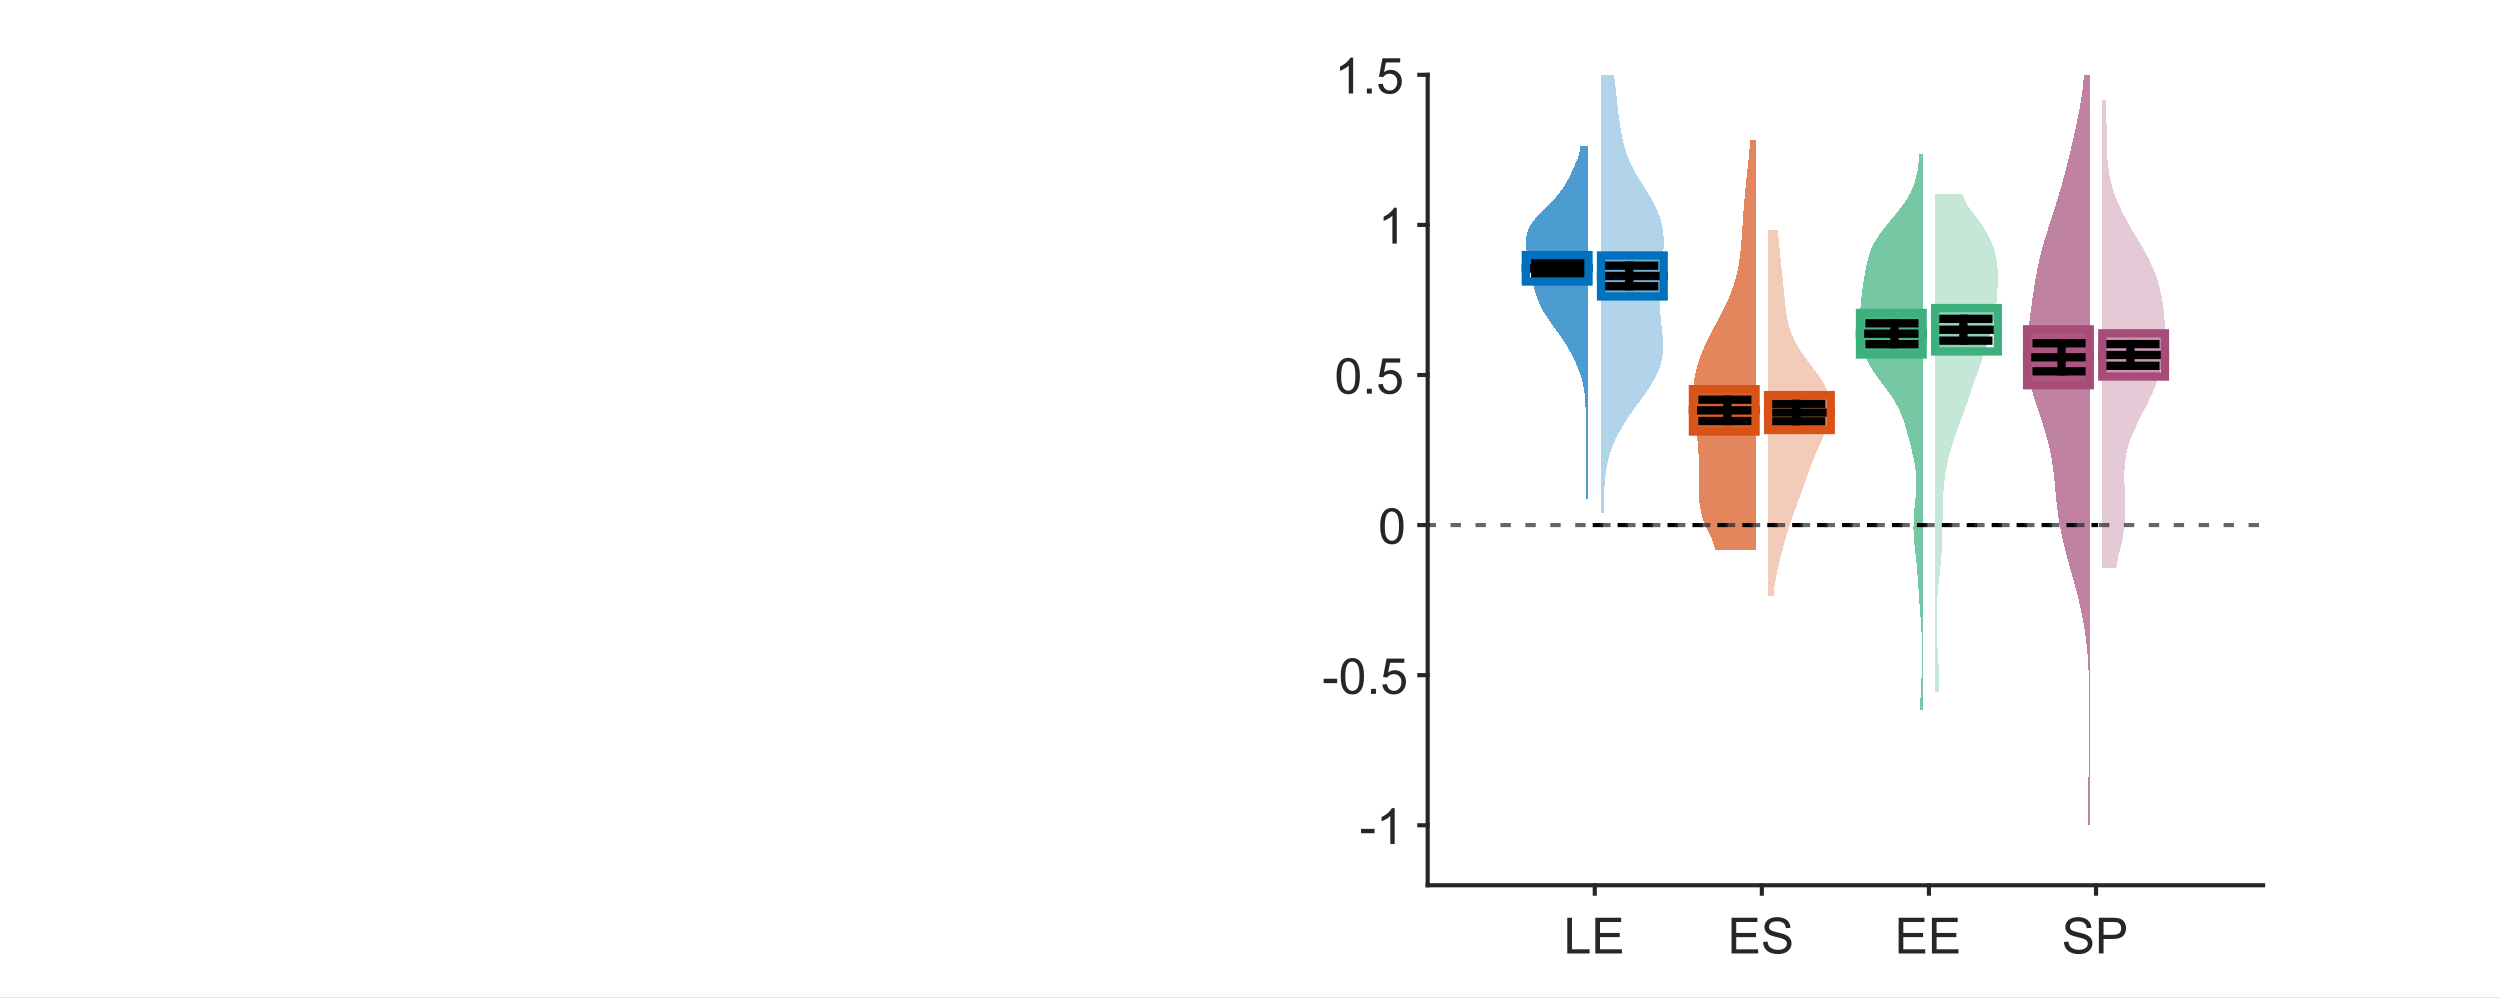 <?xml version="1.0"?>
<!DOCTYPE svg PUBLIC '-//W3C//DTD SVG 1.0//EN'
          'http://www.w3.org/TR/2001/REC-SVG-20010904/DTD/svg10.dtd'>
<svg xmlns:xlink="http://www.w3.org/1999/xlink" style="fill-opacity:1; color-rendering:auto; color-interpolation:auto; text-rendering:auto; stroke:black; stroke-linecap:square; stroke-miterlimit:10; shape-rendering:auto; stroke-opacity:1; fill:black; stroke-dasharray:none; font-weight:normal; stroke-width:1; font-family:'Dialog'; font-style:normal; stroke-linejoin:miter; font-size:12px; stroke-dashoffset:0; image-rendering:auto;" width="401" height="160" xmlns="http://www.w3.org/2000/svg"
><rect width="100%" height="100%" fill="#333333" stroke="none"/><!--Generated by the Batik Graphics2D SVG Generator--><defs id="genericDefs"
  /><g
  ><defs id="defs1"
    ><clipPath clipPathUnits="userSpaceOnUse" id="clipPath1"
      ><path d="M0 0 L401 0 L401 160 L0 160 L0 0 Z"
      /></clipPath
    ></defs
    ><g style="fill:white; stroke:white;"
    ><rect x="0" y="0" width="401" style="clip-path:url(#clipPath1); stroke:none;" height="160"
    /></g
    ><g style="fill:white; text-rendering:optimizeSpeed; color-rendering:optimizeSpeed; image-rendering:optimizeSpeed; shape-rendering:crispEdges; stroke:white; color-interpolation:sRGB;"
    ><rect x="0" width="401" height="160" y="0" style="stroke:none;"
      /><path style="stroke:none;" d="M229 142 L363 142 L363 12 L229 12 Z"
    /></g
    ><g style="fill-opacity:0.702; fill:rgb(0,114,189); text-rendering:optimizeSpeed; image-rendering:optimizeSpeed; color-rendering:optimizeSpeed; shape-rendering:crispEdges; stroke:rgb(0,114,189); color-interpolation:sRGB; stroke-opacity:0.702;"
    ><path style="stroke:none;" d="M245.302 42.754 L245.455 43.531 L245.616 44.308 L245.788 45.085 L245.976 45.861 L246.186 46.638 L246.428 47.415 L246.712 48.192 L247.049 48.968 L247.447 49.745 L247.905 50.522 L248.416 51.299 L248.965 52.075 L249.53 52.852 L250.09 53.629 L250.626 54.406 L251.129 55.182 L251.593 55.959 L252.021 56.736 L252.417 57.513 L252.781 58.289 L253.114 59.066 L253.409 59.843 L253.662 60.62 L253.869 61.397 L254.027 62.173 L254.143 62.95 L254.224 63.727 L254.278 64.504 L254.314 65.28 L254.339 66.057 L254.357 66.834 L254.368 67.611 L254.375 68.387 L254.377 69.164 L254.378 69.941 L254.381 70.718 L254.388 71.494 L254.402 72.271 L254.421 73.048 L254.441 73.825 L254.46 74.601 L254.471 75.378 L254.474 76.155 L254.467 76.932 L254.455 77.708 L254.442 78.485 L254.434 80.016 L254.795 80.016 L254.795 23.358 L253.529 23.358 L253.25 24.889 L252.945 25.666 L252.619 26.442 L252.275 27.219 L251.912 27.996 L251.519 28.773 L251.082 29.549 L250.581 30.326 L250 31.103 L249.335 31.88 L248.598 32.657 L247.82 33.433 L247.048 34.21 L246.335 34.987 L245.73 35.764 L245.266 36.54 L244.955 37.317 L244.79 38.094 L244.745 38.871 L244.787 39.647 L244.885 40.424 L245.012 41.201 L245.154 41.978 Z"
      /><path d="M245.705 44.707 L245.805 45.153 L254.795 45.153 L254.795 40.914 L244.965 40.914 L245.13 41.849 L245.133 41.862 L245.244 42.449 L245.255 42.507 L245.275 42.613 L245.302 42.755 L245.318 42.834 L245.344 42.966 L245.4 43.252 L245.449 43.5 L245.453 43.518 L245.477 43.633 L245.607 44.261 Z" style="fill-opacity:0.8; stroke-opacity:0.8; stroke:none;"
    /></g
    ><g style="stroke-linecap:butt; text-rendering:geometricPrecision; color-rendering:optimizeQuality; image-rendering:optimizeQuality; stroke-linejoin:round; color-interpolation:linearRGB; stroke-width:1.333;"
    ><line y2="43.033" style="fill:none;" x1="244.745" x2="254.795" y1="43.033"
      /><line y2="44.099" style="fill:none;" x1="250.273" x2="250.273" y1="43.033"
      /><line y2="41.968" style="fill:none;" x1="250.273" x2="250.273" y1="43.033"
    /></g
    ><g style="text-rendering:geometricPrecision; color-rendering:optimizeQuality; color-interpolation:linearRGB; image-rendering:optimizeQuality;" transform="translate(250.273,44.099)"
    ><path style="stroke:none;" d="M-4 0 L4 0"
    /></g
    ><g transform="translate(250.273,44.099)" style="stroke-linecap:butt; text-rendering:geometricPrecision; color-rendering:optimizeQuality; image-rendering:optimizeQuality; color-interpolation:linearRGB; stroke-width:1.333;"
    ><path style="fill:none;" d="M-4 0 L4 0"
    /></g
    ><g style="text-rendering:geometricPrecision; color-rendering:optimizeQuality; color-interpolation:linearRGB; image-rendering:optimizeQuality;" transform="translate(250.273,41.968)"
    ><path style="stroke:none;" d="M-4 0 L4 0"
    /></g
    ><g transform="translate(250.273,41.968)" style="stroke-linecap:butt; text-rendering:geometricPrecision; color-rendering:optimizeQuality; image-rendering:optimizeQuality; color-interpolation:linearRGB; stroke-width:1.333;"
    ><path style="fill:none;" d="M-4 0 L4 0"
      /><path d="M244.745 45.153 L254.795 45.153 L254.795 40.914 L244.745 40.914 Z" style="fill:none; fill-rule:evenodd; stroke:rgb(0,114,189);" transform="translate(-250.273,-41.968)"
    /></g
    ><g style="fill-opacity:0.302; fill:rgb(0,114,189); text-rendering:optimizeSpeed; image-rendering:optimizeSpeed; color-rendering:optimizeSpeed; shape-rendering:crispEdges; stroke:rgb(0,114,189); color-interpolation:sRGB; stroke-opacity:0.302;"
    ><path style="stroke:none;" d="M257.288 79.663 L257.327 78.59 L257.391 77.517 L257.489 76.444 L257.633 75.371 L257.834 74.298 L258.1 73.225 L258.439 72.152 L258.854 71.079 L259.348 70.007 L259.92 68.933 L260.565 67.861 L261.272 66.787 L262.026 65.715 L262.807 64.642 L263.587 63.569 L264.337 62.496 L265.022 61.423 L265.615 60.35 L266.091 59.277 L266.438 58.204 L266.654 57.131 L266.75 56.058 L266.748 54.985 L266.678 53.912 L266.57 52.839 L266.454 51.766 L266.354 50.693 L266.283 49.62 L266.25 48.547 L266.255 47.474 L266.294 46.401 L266.362 45.328 L266.45 44.255 L266.55 43.182 L266.654 42.109 L266.75 41.036 L266.824 39.963 L266.855 38.89 L266.824 37.817 L266.71 36.744 L266.494 35.671 L266.167 34.598 L265.729 33.525 L265.19 32.452 L264.574 31.379 L263.912 30.306 L263.24 29.233 L262.59 28.16 L261.993 27.087 L261.468 26.014 L261.023 24.941 L260.659 23.869 L260.365 22.796 L260.13 21.723 L259.94 20.649 L259.781 19.576 L259.642 18.504 L259.515 17.431 L259.395 16.358 L259.276 15.285 L259.154 14.212 L259.024 13.139 L258.882 12.066 L258.87 11.985 L258.817 11.985 L258.324 11.985 L258.048 11.985 L257.871 11.985 L257.748 11.985 L257.659 11.985 L257.592 11.985 L257.543 11.985 L257.508 11.985 L257.485 11.985 L256.856 11.985 L256.845 11.985 L256.837 11.985 L256.831 11.985 L256.805 11.985 L256.805 82.249 L257.239 82.249 L257.261 80.736 Z"
      /><path d="M266.754 40.978 L256.805 40.978 L256.805 47.55 L266.255 47.55 L266.261 47.299 L266.266 47.168 L266.311 46.133 L266.337 45.728 L266.344 45.605 L266.363 45.31 L266.409 44.754 L266.453 44.225 L266.596 42.715 L266.615 42.518 L266.666 41.983 L266.745 41.102 Z" style="fill-opacity:0.4; stroke-opacity:0.4; stroke:none;"
    /></g
    ><g style="stroke-linecap:butt; text-rendering:geometricPrecision; color-rendering:optimizeQuality; image-rendering:optimizeQuality; stroke-linejoin:round; color-interpolation:linearRGB; stroke-width:1.333;"
    ><line y2="44.264" style="fill:none;" x1="256.805" x2="266.855" y1="44.264"
      /><line y2="45.916" style="fill:none;" x1="261.327" x2="261.327" y1="44.264"
      /><line y2="42.612" style="fill:none;" x1="261.327" x2="261.327" y1="44.264"
    /></g
    ><g style="text-rendering:geometricPrecision; color-rendering:optimizeQuality; color-interpolation:linearRGB; image-rendering:optimizeQuality;" transform="translate(261.327,45.916)"
    ><path style="stroke:none;" d="M-4 0 L4 0"
    /></g
    ><g transform="translate(261.327,45.916)" style="stroke-linecap:butt; text-rendering:geometricPrecision; color-rendering:optimizeQuality; image-rendering:optimizeQuality; color-interpolation:linearRGB; stroke-width:1.333;"
    ><path style="fill:none;" d="M-4 0 L4 0"
    /></g
    ><g style="text-rendering:geometricPrecision; color-rendering:optimizeQuality; color-interpolation:linearRGB; image-rendering:optimizeQuality;" transform="translate(261.327,42.612)"
    ><path style="stroke:none;" d="M-4 0 L4 0"
    /></g
    ><g transform="translate(261.327,42.612)" style="stroke-linecap:butt; text-rendering:geometricPrecision; color-rendering:optimizeQuality; image-rendering:optimizeQuality; color-interpolation:linearRGB; stroke-width:1.333;"
    ><path style="fill:none;" d="M-4 0 L4 0"
      /><path d="M256.805 47.55 L266.855 47.55 L266.855 40.978 L256.805 40.978 Z" style="fill:none; fill-rule:evenodd; stroke:rgb(0,114,189);" transform="translate(-261.327,-42.612)"
    /></g
    ><g style="fill-opacity:0.702; fill:rgb(217,83,25); text-rendering:optimizeSpeed; image-rendering:optimizeSpeed; color-rendering:optimizeSpeed; shape-rendering:crispEdges; stroke:rgb(217,83,25); color-interpolation:sRGB; stroke-opacity:0.702;"
    ><path style="stroke:none;" d="M272.456 78.083 L272.472 79.096 L272.531 80.11 L272.649 81.123 L272.841 82.137 L273.119 83.151 L273.489 84.164 L273.951 85.178 L274.5 86.191 L275.122 88.145 L281.595 88.145 L281.595 22.408 L280.703 22.408 L280.596 24.362 L280.486 25.375 L280.375 26.389 L280.265 27.403 L280.156 28.416 L280.051 29.43 L279.949 30.444 L279.854 31.457 L279.765 32.471 L279.684 33.484 L279.61 34.498 L279.541 35.511 L279.476 36.525 L279.409 37.539 L279.337 38.552 L279.252 39.566 L279.15 40.579 L279.021 41.593 L278.86 42.607 L278.658 43.62 L278.409 44.634 L278.109 45.647 L277.757 46.661 L277.352 47.675 L276.899 48.688 L276.407 49.702 L275.885 50.715 L275.347 51.729 L274.807 52.743 L274.279 53.756 L273.775 54.77 L273.307 55.783 L272.884 56.797 L272.513 57.811 L272.199 58.824 L271.945 59.838 L271.753 60.851 L271.624 61.865 L271.556 62.879 L271.545 63.892 L271.585 64.906 L271.667 65.919 L271.78 66.933 L271.912 67.947 L272.051 68.96 L272.184 69.974 L272.3 70.987 L272.391 72.001 L272.453 73.015 L272.486 74.028 L272.493 75.042 L272.482 76.055 L272.465 77.069 Z"
      /><path d="M271.837 67.37 L271.928 68.059 L271.943 68.173 L271.987 68.495 L272.052 68.966 L272.085 69.222 L281.595 69.222 L281.595 62.423 L271.587 62.423 L271.583 62.484 L271.565 62.753 L271.555 64.137 L271.555 64.16 L271.561 64.298 L271.62 65.339 L271.653 65.749 L271.658 65.81 L271.835 67.355 Z" style="fill-opacity:0.8; stroke-opacity:0.8; stroke:none;"
    /></g
    ><g style="stroke-linecap:butt; text-rendering:geometricPrecision; color-rendering:optimizeQuality; image-rendering:optimizeQuality; stroke-linejoin:round; color-interpolation:linearRGB; stroke-width:1.333;"
    ><line y2="65.823" style="fill:none;" x1="271.545" x2="281.595" y1="65.823"
      /><line y2="67.531" style="fill:none;" x1="277.072" x2="277.072" y1="65.823"
      /><line y2="64.114" style="fill:none;" x1="277.072" x2="277.072" y1="65.823"
    /></g
    ><g style="text-rendering:geometricPrecision; color-rendering:optimizeQuality; color-interpolation:linearRGB; image-rendering:optimizeQuality;" transform="translate(277.072,67.531)"
    ><path style="stroke:none;" d="M-4 0 L4 0"
    /></g
    ><g transform="translate(277.072,67.531)" style="stroke-linecap:butt; text-rendering:geometricPrecision; color-rendering:optimizeQuality; image-rendering:optimizeQuality; color-interpolation:linearRGB; stroke-width:1.333;"
    ><path style="fill:none;" d="M-4 0 L4 0"
    /></g
    ><g style="text-rendering:geometricPrecision; color-rendering:optimizeQuality; color-interpolation:linearRGB; image-rendering:optimizeQuality;" transform="translate(277.072,64.114)"
    ><path style="stroke:none;" d="M-4 0 L4 0"
    /></g
    ><g transform="translate(277.072,64.114)" style="stroke-linecap:butt; text-rendering:geometricPrecision; color-rendering:optimizeQuality; image-rendering:optimizeQuality; color-interpolation:linearRGB; stroke-width:1.333;"
    ><path style="fill:none;" d="M-4 0 L4 0"
      /><path d="M271.545 69.222 L281.595 69.222 L281.595 62.423 L271.545 62.423 Z" style="fill:none; fill-rule:evenodd; stroke:rgb(217,83,25);" transform="translate(-277.072,-64.114)"
    /></g
    ><g style="fill-opacity:0.302; fill:rgb(217,83,25); text-rendering:optimizeSpeed; image-rendering:optimizeSpeed; color-rendering:optimizeSpeed; shape-rendering:crispEdges; stroke:rgb(217,83,25); color-interpolation:sRGB; stroke-opacity:0.302;"
    ><path style="stroke:none;" d="M283.605 95.554 L284.49 95.554 L284.627 94.069 L284.775 93.212 L284.937 92.355 L285.112 91.498 L285.3 90.641 L285.502 89.783 L285.714 88.926 L285.937 88.069 L286.168 87.212 L286.409 86.355 L286.662 85.497 L286.928 84.64 L287.209 83.783 L287.504 82.926 L287.812 82.069 L288.129 81.211 L288.448 80.354 L288.765 79.497 L289.074 78.64 L289.376 77.782 L289.672 76.925 L289.968 76.068 L290.273 75.211 L290.595 74.354 L290.939 73.496 L291.305 72.639 L291.689 71.782 L292.08 70.925 L292.463 70.068 L292.821 69.21 L293.135 68.353 L293.389 67.496 L293.567 66.639 L293.655 65.782 L293.644 64.924 L293.526 64.067 L293.298 63.21 L292.959 62.353 L292.518 61.496 L291.987 60.638 L291.387 59.781 L290.744 58.924 L290.088 58.067 L289.447 57.21 L288.846 56.352 L288.305 55.495 L287.836 54.638 L287.444 53.781 L287.127 52.924 L286.877 52.066 L286.686 51.209 L286.54 50.352 L286.427 49.495 L286.334 48.638 L286.25 47.78 L286.168 46.923 L286.083 46.066 L285.993 45.209 L285.899 44.352 L285.805 43.494 L285.714 42.637 L285.628 41.78 L285.546 40.923 L285.467 40.066 L285.384 39.208 L285.29 38.351 L285.181 36.867 L283.605 36.867 Z"
      /><path d="M283.605 63.375 L283.605 68.974 L292.908 68.974 L292.921 68.939 L293.189 68.172 L293.189 68.172 L293.193 68.16 L293.268 67.906 L293.356 67.607 L293.415 67.37 L293.447 67.214 L293.554 66.701 L293.577 66.533 L293.65 65.834 L293.655 65.763 L293.654 65.708 L293.646 65.065 L293.645 64.96 L293.541 64.176 L293.342 63.375 Z" style="fill-opacity:0.4; stroke-opacity:0.4; stroke:none;"
    /></g
    ><g style="stroke-linecap:butt; text-rendering:geometricPrecision; color-rendering:optimizeQuality; image-rendering:optimizeQuality; stroke-linejoin:round; color-interpolation:linearRGB; stroke-width:1.333;"
    ><line y2="66.174" style="fill:none;" x1="283.605" x2="293.655" y1="66.174"
      /><line y2="67.582" style="fill:none;" x1="288.127" x2="288.127" y1="66.174"
      /><line y2="64.767" style="fill:none;" x1="288.127" x2="288.127" y1="66.174"
    /></g
    ><g style="text-rendering:geometricPrecision; color-rendering:optimizeQuality; color-interpolation:linearRGB; image-rendering:optimizeQuality;" transform="translate(288.127,67.582)"
    ><path style="stroke:none;" d="M-4 0 L4 0"
    /></g
    ><g transform="translate(288.127,67.582)" style="stroke-linecap:butt; text-rendering:geometricPrecision; color-rendering:optimizeQuality; image-rendering:optimizeQuality; color-interpolation:linearRGB; stroke-width:1.333;"
    ><path style="fill:none;" d="M-4 0 L4 0"
    /></g
    ><g style="text-rendering:geometricPrecision; color-rendering:optimizeQuality; color-interpolation:linearRGB; image-rendering:optimizeQuality;" transform="translate(288.127,64.767)"
    ><path style="stroke:none;" d="M-4 0 L4 0"
    /></g
    ><g transform="translate(288.127,64.767)" style="stroke-linecap:butt; text-rendering:geometricPrecision; color-rendering:optimizeQuality; image-rendering:optimizeQuality; color-interpolation:linearRGB; stroke-width:1.333;"
    ><path style="fill:none;" d="M-4 0 L4 0"
      /><path d="M283.605 68.974 L293.655 68.974 L293.655 63.375 L283.605 63.375 Z" style="fill:none; fill-rule:evenodd; stroke:rgb(217,83,25);" transform="translate(-288.127,-64.767)"
    /></g
    ><g style="fill-opacity:0.702; fill:rgb(61,176,125); text-rendering:optimizeSpeed; image-rendering:optimizeSpeed; color-rendering:optimizeSpeed; shape-rendering:crispEdges; stroke:rgb(61,176,125); color-interpolation:sRGB; stroke-opacity:0.702;"
    ><path style="stroke:none;" d="M299.762 58.345 L300.442 59.495 L301.243 60.645 L302.106 61.794 L302.959 62.944 L303.738 64.094 L304.402 65.244 L304.941 66.394 L305.373 67.544 L305.729 68.694 L306.044 69.844 L306.34 70.994 L306.623 72.144 L306.885 73.293 L307.108 74.443 L307.271 75.593 L307.361 76.743 L307.374 77.893 L307.322 79.043 L307.223 80.193 L307.106 81.343 L307.001 82.493 L306.934 83.643 L306.92 84.793 L306.963 85.942 L307.053 87.092 L307.173 88.242 L307.302 89.392 L307.424 90.542 L307.53 91.692 L307.619 92.842 L307.697 93.992 L307.771 95.142 L307.848 96.292 L307.931 97.442 L308.019 98.591 L308.106 99.741 L308.185 100.891 L308.248 102.041 L308.293 103.191 L308.316 104.341 L308.317 105.491 L308.296 106.641 L308.256 107.791 L308.201 108.941 L308.138 110.09 L308.078 111.24 L308.032 112.39 L308.01 113.823 L308.395 113.823 L308.395 24.715 L307.844 24.715 L307.736 26.147 L307.581 27.297 L307.346 28.447 L307 29.597 L306.516 30.747 L305.882 31.897 L305.103 33.047 L304.21 34.197 L303.254 35.346 L302.306 36.496 L301.438 37.646 L300.706 38.796 L300.138 39.946 L299.724 41.096 L299.429 42.246 L299.207 43.396 L299.019 44.546 L298.846 45.696 L298.684 46.846 L298.543 47.995 L298.433 49.145 L298.366 50.295 L298.345 51.445 L298.373 52.595 L298.456 53.745 L298.609 54.895 L298.858 56.045 L299.234 57.195 Z"
      /><path d="M298.797 55.763 L298.915 56.22 L298.958 56.351 L299.124 56.859 L308.395 56.859 L308.395 50.198 L298.372 50.198 L298.359 50.688 L298.354 50.923 L298.348 51.267 L298.356 51.898 L298.36 52.046 L298.361 52.1 L298.368 52.396 L298.373 52.594 L298.425 53.323 L298.44 53.527 L298.485 53.965 L298.578 54.664 L298.725 55.43 Z" style="fill-opacity:0.8; stroke-opacity:0.8; stroke:none;"
    /></g
    ><g style="stroke-linecap:butt; text-rendering:geometricPrecision; color-rendering:optimizeQuality; image-rendering:optimizeQuality; stroke-linejoin:round; color-interpolation:linearRGB; stroke-width:1.333;"
    ><line y2="53.528" style="fill:none;" x1="298.345" x2="308.395" y1="53.528"
      /><line y2="55.203" style="fill:none;" x1="303.873" x2="303.873" y1="53.528"
      /><line y2="51.854" style="fill:none;" x1="303.873" x2="303.873" y1="53.528"
    /></g
    ><g style="text-rendering:geometricPrecision; color-rendering:optimizeQuality; color-interpolation:linearRGB; image-rendering:optimizeQuality;" transform="translate(303.873,55.203)"
    ><path style="stroke:none;" d="M-4 0 L4 0"
    /></g
    ><g transform="translate(303.873,55.203)" style="stroke-linecap:butt; text-rendering:geometricPrecision; color-rendering:optimizeQuality; image-rendering:optimizeQuality; color-interpolation:linearRGB; stroke-width:1.333;"
    ><path style="fill:none;" d="M-4 0 L4 0"
    /></g
    ><g style="text-rendering:geometricPrecision; color-rendering:optimizeQuality; color-interpolation:linearRGB; image-rendering:optimizeQuality;" transform="translate(303.873,51.854)"
    ><path style="stroke:none;" d="M-4 0 L4 0"
    /></g
    ><g transform="translate(303.873,51.854)" style="stroke-linecap:butt; text-rendering:geometricPrecision; color-rendering:optimizeQuality; image-rendering:optimizeQuality; color-interpolation:linearRGB; stroke-width:1.333;"
    ><path style="fill:none;" d="M-4 0 L4 0"
      /><path d="M298.345 56.859 L308.395 56.859 L308.395 50.198 L298.345 50.198 Z" style="fill:none; fill-rule:evenodd; stroke:rgb(61,176,125);" transform="translate(-303.873,-51.854)"
    /></g
    ><g style="fill-opacity:0.302; fill:rgb(61,176,125); text-rendering:optimizeSpeed; image-rendering:optimizeSpeed; color-rendering:optimizeSpeed; shape-rendering:crispEdges; stroke:rgb(61,176,125); color-interpolation:sRGB; stroke-opacity:0.302;"
    ><path style="stroke:none;" d="M310.99 108.046 L310.947 106.909 L310.888 105.773 L310.821 104.636 L310.753 103.5 L310.693 102.363 L310.647 101.227 L310.621 100.09 L310.619 98.953 L310.644 97.817 L310.696 96.68 L310.774 95.544 L310.874 94.407 L310.99 93.27 L311.112 92.134 L311.233 90.997 L311.341 89.861 L311.43 88.724 L311.495 87.587 L311.537 86.451 L311.56 85.314 L311.571 84.178 L311.58 83.041 L311.595 81.904 L311.625 80.768 L311.676 79.631 L311.755 78.495 L311.865 77.358 L312.012 76.222 L312.199 75.085 L312.431 73.948 L312.709 72.812 L313.032 71.675 L313.394 70.539 L313.786 69.402 L314.198 68.265 L314.618 67.129 L315.036 65.992 L315.446 64.856 L315.845 63.719 L316.235 62.583 L316.62 61.446 L317.005 60.309 L317.394 59.173 L317.785 58.036 L318.176 56.9 L318.558 55.763 L318.922 54.626 L319.257 53.49 L319.554 52.353 L319.807 51.217 L320.014 50.08 L320.177 48.943 L320.3 47.807 L320.388 46.67 L320.441 45.534 L320.455 44.397 L320.419 43.26 L320.315 42.124 L320.122 40.987 L319.818 39.851 L319.387 38.714 L318.825 37.578 L318.14 36.441 L317.353 35.304 L316.498 34.168 L315.613 33.031 L314.739 31.158 L310.405 31.158 L310.405 111.056 L311.011 111.056 L311.013 109.183 Z"
      /><path d="M310.405 49.413 L310.405 56.372 L318.353 56.372 L318.427 56.154 L318.558 55.763 L318.653 55.465 L318.719 55.261 L318.936 54.579 L318.946 54.545 L319.398 52.951 L319.505 52.543 L319.522 52.475 L319.607 52.117 L319.782 51.329 L319.837 51.052 L319.874 50.851 L319.908 50.662 L319.924 50.575 L319.983 50.252 L320.082 49.606 L320.11 49.413 Z" style="fill-opacity:0.4; stroke-opacity:0.4; stroke:none;"
    /></g
    ><g style="stroke-linecap:butt; text-rendering:geometricPrecision; color-rendering:optimizeQuality; image-rendering:optimizeQuality; stroke-linejoin:round; color-interpolation:linearRGB; stroke-width:1.333;"
    ><line y2="52.892" style="fill:none;" x1="310.405" x2="320.455" y1="52.892"
      /><line y2="54.641" style="fill:none;" x1="314.928" x2="314.928" y1="52.892"
      /><line y2="51.143" style="fill:none;" x1="314.928" x2="314.928" y1="52.892"
    /></g
    ><g style="text-rendering:geometricPrecision; color-rendering:optimizeQuality; color-interpolation:linearRGB; image-rendering:optimizeQuality;" transform="translate(314.928,54.641)"
    ><path style="stroke:none;" d="M-4 0 L4 0"
    /></g
    ><g transform="translate(314.928,54.641)" style="stroke-linecap:butt; text-rendering:geometricPrecision; color-rendering:optimizeQuality; image-rendering:optimizeQuality; color-interpolation:linearRGB; stroke-width:1.333;"
    ><path style="fill:none;" d="M-4 0 L4 0"
    /></g
    ><g style="text-rendering:geometricPrecision; color-rendering:optimizeQuality; color-interpolation:linearRGB; image-rendering:optimizeQuality;" transform="translate(314.928,51.143)"
    ><path style="stroke:none;" d="M-4 0 L4 0"
    /></g
    ><g transform="translate(314.928,51.143)" style="stroke-linecap:butt; text-rendering:geometricPrecision; color-rendering:optimizeQuality; image-rendering:optimizeQuality; color-interpolation:linearRGB; stroke-width:1.333;"
    ><path style="fill:none;" d="M-4 0 L4 0"
      /><path d="M310.405 56.372 L320.455 56.372 L320.455 49.413 L310.405 49.413 Z" style="fill:none; fill-rule:evenodd; stroke:rgb(61,176,125);" transform="translate(-314.928,-51.143)"
    /></g
    ><g style="fill-opacity:0.702; fill:rgb(166,77,121); text-rendering:optimizeSpeed; image-rendering:optimizeSpeed; color-rendering:optimizeSpeed; shape-rendering:crispEdges; stroke:rgb(166,77,121); color-interpolation:sRGB; stroke-opacity:0.702;"
    ><path style="stroke:none;" d="M328.613 71.347 L328.976 73.024 L329.253 74.701 L329.461 76.377 L329.628 78.054 L329.786 79.731 L329.965 81.408 L330.19 83.085 L330.475 84.762 L330.824 86.439 L331.228 88.115 L331.674 89.792 L332.142 91.469 L332.612 93.146 L333.064 94.823 L333.484 96.5 L333.858 98.177 L334.181 99.853 L334.45 101.53 L334.664 103.207 L334.83 104.884 L334.952 106.561 L335.039 108.238 L335.096 109.915 L335.132 111.592 L335.149 113.269 L335.154 114.945 L335.147 116.622 L335.131 118.299 L335.105 119.976 L335.071 121.653 L335.031 123.33 L334.987 125.007 L334.944 126.683 L334.906 128.36 L334.878 130.037 L334.864 132.37 L335.195 132.37 L335.195 12 L334.273 12 L334.053 14.333 L333.798 16.01 L333.505 17.687 L333.18 19.364 L332.827 21.041 L332.452 22.718 L332.059 24.394 L331.649 26.071 L331.218 27.748 L330.762 29.425 L330.277 31.102 L329.764 32.779 L329.229 34.456 L328.688 36.133 L328.162 37.809 L327.672 39.486 L327.235 41.163 L326.857 42.84 L326.535 44.517 L326.258 46.194 L326.01 47.871 L325.779 49.547 L325.562 51.224 L325.368 52.901 L325.219 54.578 L325.145 56.255 L325.174 57.932 L325.329 59.609 L325.617 61.285 L326.027 62.962 L326.53 64.639 L327.084 66.316 L327.643 67.993 L328.164 69.67 Z"
      /><path d="M325.56 60.951 L325.633 61.352 L325.731 61.753 L325.741 61.792 L335.195 61.792 L335.195 52.828 L325.377 52.828 L325.366 52.926 L325.295 53.728 L325.224 54.531 L325.204 54.932 L325.186 55.333 L325.15 56.136 L325.157 56.938 L325.171 57.741 L325.305 59.346 L325.353 59.747 Z" style="fill-opacity:0.8; stroke-opacity:0.8; stroke:none;"
    /></g
    ><g style="stroke-linecap:butt; text-rendering:geometricPrecision; color-rendering:optimizeQuality; image-rendering:optimizeQuality; stroke-linejoin:round; color-interpolation:linearRGB; stroke-width:1.333;"
    ><line y2="57.31" style="fill:none;" x1="325.145" x2="335.195" y1="57.31"
      /><line y2="59.563" style="fill:none;" x1="330.673" x2="330.673" y1="57.31"
      /><line y2="55.057" style="fill:none;" x1="330.673" x2="330.673" y1="57.31"
    /></g
    ><g style="text-rendering:geometricPrecision; color-rendering:optimizeQuality; color-interpolation:linearRGB; image-rendering:optimizeQuality;" transform="translate(330.673,59.563)"
    ><path style="stroke:none;" d="M-4 0 L4 0"
    /></g
    ><g transform="translate(330.673,59.563)" style="stroke-linecap:butt; text-rendering:geometricPrecision; color-rendering:optimizeQuality; image-rendering:optimizeQuality; color-interpolation:linearRGB; stroke-width:1.333;"
    ><path style="fill:none;" d="M-4 0 L4 0"
    /></g
    ><g style="text-rendering:geometricPrecision; color-rendering:optimizeQuality; color-interpolation:linearRGB; image-rendering:optimizeQuality;" transform="translate(330.673,55.057)"
    ><path style="stroke:none;" d="M-4 0 L4 0"
    /></g
    ><g transform="translate(330.673,55.057)" style="stroke-linecap:butt; text-rendering:geometricPrecision; color-rendering:optimizeQuality; image-rendering:optimizeQuality; color-interpolation:linearRGB; stroke-width:1.333;"
    ><path style="fill:none;" d="M-4 0 L4 0"
      /><path d="M325.145 61.792 L335.195 61.792 L335.195 52.828 L325.145 52.828 Z" style="fill:none; fill-rule:evenodd; stroke:rgb(166,77,121);" transform="translate(-330.673,-55.057)"
    /></g
    ><g style="fill-opacity:0.302; fill:rgb(166,77,121); text-rendering:optimizeSpeed; image-rendering:optimizeSpeed; color-rendering:optimizeSpeed; shape-rendering:crispEdges; stroke:rgb(166,77,121); color-interpolation:sRGB; stroke-opacity:0.302;"
    ><path style="stroke:none;" d="M337.205 91.043 L339.468 91.043 L339.789 89.153 L340.088 88.057 L340.351 86.96 L340.567 85.864 L340.729 84.768 L340.836 83.672 L340.89 82.576 L340.9 81.48 L340.875 80.384 L340.831 79.287 L340.782 78.191 L340.747 77.095 L340.743 75.999 L340.788 74.903 L340.898 73.807 L341.086 72.71 L341.358 71.614 L341.715 70.518 L342.15 69.422 L342.647 68.326 L343.188 67.23 L343.748 66.134 L344.306 65.037 L344.84 63.941 L345.335 62.845 L345.779 61.749 L346.165 60.653 L346.49 59.557 L346.753 58.461 L346.957 57.364 L347.105 56.268 L347.201 55.172 L347.25 54.076 L347.255 52.98 L347.221 51.883 L347.15 50.787 L347.042 49.691 L346.895 48.595 L346.706 47.499 L346.467 46.403 L346.173 45.307 L345.816 44.211 L345.392 43.114 L344.901 42.018 L344.349 40.922 L343.745 39.826 L343.105 38.73 L342.448 37.633 L341.794 36.537 L341.164 35.441 L340.573 34.345 L340.035 33.249 L339.56 32.153 L339.15 31.057 L338.808 29.96 L338.53 28.864 L338.313 27.768 L338.152 26.672 L338.039 25.576 L337.965 24.48 L337.923 23.384 L337.901 22.287 L337.892 21.191 L337.886 20.095 L337.876 18.999 L337.856 17.903 L337.825 16.012 L337.205 16.012 Z"
      /><path d="M347.253 53.469 L337.205 53.469 L337.205 60.397 L346.241 60.397 L346.637 58.944 L346.733 58.543 L346.812 58.142 L347.015 56.938 L347.117 56.136 L347.152 55.735 L347.187 55.333 L347.212 54.932 L347.251 53.728 Z" style="fill-opacity:0.4; stroke-opacity:0.4; stroke:none;"
    /></g
    ><g style="stroke-linecap:butt; text-rendering:geometricPrecision; color-rendering:optimizeQuality; image-rendering:optimizeQuality; stroke-linejoin:round; color-interpolation:linearRGB; stroke-width:1.333;"
    ><line y2="56.933" style="fill:none;" x1="337.205" x2="347.255" y1="56.933"
      /><line y2="58.675" style="fill:none;" x1="341.728" x2="341.728" y1="56.933"
      /><line y2="55.192" style="fill:none;" x1="341.728" x2="341.728" y1="56.933"
    /></g
    ><g style="text-rendering:geometricPrecision; color-rendering:optimizeQuality; color-interpolation:linearRGB; image-rendering:optimizeQuality;" transform="translate(341.728,58.675)"
    ><path style="stroke:none;" d="M-4 0 L4 0"
    /></g
    ><g transform="translate(341.728,58.675)" style="stroke-linecap:butt; text-rendering:geometricPrecision; color-rendering:optimizeQuality; image-rendering:optimizeQuality; color-interpolation:linearRGB; stroke-width:1.333;"
    ><path style="fill:none;" d="M-4 0 L4 0"
    /></g
    ><g style="text-rendering:geometricPrecision; color-rendering:optimizeQuality; color-interpolation:linearRGB; image-rendering:optimizeQuality;" transform="translate(341.728,55.192)"
    ><path style="stroke:none;" d="M-4 0 L4 0"
    /></g
    ><g transform="translate(341.728,55.192)" style="stroke-linecap:butt; text-rendering:geometricPrecision; color-rendering:optimizeQuality; image-rendering:optimizeQuality; color-interpolation:linearRGB; stroke-width:1.333;"
    ><path style="fill:none;" d="M-4 0 L4 0"
      /><path d="M337.205 60.397 L347.255 60.397 L347.255 53.469 L337.205 53.469 Z" style="fill:none; fill-rule:evenodd; stroke:rgb(166,77,121);" transform="translate(-341.728,-55.192)"
    /></g
    ><g style="stroke-linecap:butt; text-rendering:geometricPrecision; image-rendering:optimizeQuality; color-rendering:optimizeQuality; stroke-linejoin:bevel; stroke-dasharray:1,3; color-interpolation:linearRGB; stroke-width:0.667; stroke-miterlimit:1;"
    ><line y2="84.222" style="fill:none;" x1="255.8" x2="336.2" y1="84.222"
    /></g
    ><g style="fill:rgb(38,38,38); text-rendering:geometricPrecision; image-rendering:optimizeQuality; color-rendering:optimizeQuality; stroke-linejoin:round; stroke:rgb(38,38,38); color-interpolation:linearRGB; stroke-width:0.667;"
    ><line y2="142" style="fill:none;" x1="229" x2="363" y1="142"
      /><line y2="143.34" style="fill:none;" x1="255.8" x2="255.8" y1="142"
      /><line y2="143.34" style="fill:none;" x1="282.6" x2="282.6" y1="142"
      /><line y2="143.34" style="fill:none;" x1="309.4" x2="309.4" y1="142"
      /><line y2="143.34" style="fill:none;" x1="336.2" x2="336.2" y1="142"
    /></g
    ><g transform="translate(255.8,144.94)" style="font-size:8px; fill:rgb(38,38,38); text-rendering:geometricPrecision; image-rendering:optimizeQuality; color-rendering:optimizeQuality; font-family:'Arial'; stroke:rgb(38,38,38); color-interpolation:linearRGB;"
    ><path style="stroke:none;" d="M-4.406 8 L-4.406 2.266 L-3.656 2.266 L-3.656 7.328 L-0.828 7.328 L-0.828 8 L-4.406 8 ZM0.09 8 L0.09 2.266 L4.231 2.266 L4.231 2.953 L0.84 2.953 L0.84 4.703 L4.012 4.703 L4.012 5.375 L0.84 5.375 L0.84 7.328 L4.356 7.328 L4.356 8 L0.09 8 Z"
    /></g
    ><g transform="translate(282.6,144.94)" style="font-size:8px; fill:rgb(38,38,38); text-rendering:geometricPrecision; image-rendering:optimizeQuality; color-rendering:optimizeQuality; font-family:'Arial'; stroke:rgb(38,38,38); color-interpolation:linearRGB;"
    ><path style="stroke:none;" d="M-4.859 8 L-4.859 2.266 L-0.719 2.266 L-0.719 2.953 L-4.109 2.953 L-4.109 4.703 L-0.938 4.703 L-0.938 5.375 L-4.109 5.375 L-4.109 7.328 L-0.594 7.328 L-0.594 8 L-4.859 8 ZM0.195 6.156 L0.914 6.094 Q0.961 6.531 1.148 6.805 Q1.336 7.078 1.727 7.25 Q2.117 7.422 2.602 7.422 Q3.039 7.422 3.367 7.289 Q3.695 7.156 3.859 6.93 Q4.023 6.703 4.023 6.438 Q4.023 6.172 3.867 5.969 Q3.711 5.766 3.352 5.641 Q3.117 5.547 2.328 5.359 Q1.539 5.172 1.227 5 Q0.82 4.781 0.617 4.461 Q0.414 4.141 0.414 3.75 Q0.414 3.312 0.664 2.938 Q0.914 2.562 1.383 2.367 Q1.852 2.172 2.43 2.172 Q3.07 2.172 3.555 2.375 Q4.039 2.578 4.305 2.977 Q4.57 3.375 4.586 3.891 L3.852 3.938 Q3.805 3.391 3.461 3.117 Q3.117 2.844 2.461 2.844 Q1.773 2.844 1.461 3.094 Q1.148 3.344 1.148 3.703 Q1.148 4.016 1.367 4.203 Q1.586 4.406 2.508 4.617 Q3.43 4.828 3.773 4.984 Q4.273 5.219 4.516 5.57 Q4.758 5.922 4.758 6.375 Q4.758 6.844 4.492 7.242 Q4.227 7.641 3.742 7.867 Q3.258 8.094 2.633 8.094 Q1.867 8.094 1.336 7.867 Q0.805 7.641 0.508 7.188 Q0.211 6.734 0.195 6.156 Z"
    /></g
    ><g transform="translate(309.4,144.94)" style="font-size:8px; fill:rgb(38,38,38); text-rendering:geometricPrecision; image-rendering:optimizeQuality; color-rendering:optimizeQuality; font-family:'Arial'; stroke:rgb(38,38,38); color-interpolation:linearRGB;"
    ><path style="stroke:none;" d="M-4.859 8 L-4.859 2.266 L-0.719 2.266 L-0.719 2.953 L-4.109 2.953 L-4.109 4.703 L-0.938 4.703 L-0.938 5.375 L-4.109 5.375 L-4.109 7.328 L-0.594 7.328 L-0.594 8 L-4.859 8 ZM0.477 8 L0.477 2.266 L4.617 2.266 L4.617 2.953 L1.227 2.953 L1.227 4.703 L4.398 4.703 L4.398 5.375 L1.227 5.375 L1.227 7.328 L4.742 7.328 L4.742 8 L0.477 8 Z"
    /></g
    ><g transform="translate(336.2,144.94)" style="font-size:8px; fill:rgb(38,38,38); text-rendering:geometricPrecision; image-rendering:optimizeQuality; color-rendering:optimizeQuality; font-family:'Arial'; stroke:rgb(38,38,38); color-interpolation:linearRGB;"
    ><path style="stroke:none;" d="M-5.141 6.156 L-4.422 6.094 Q-4.375 6.531 -4.188 6.805 Q-4 7.078 -3.609 7.25 Q-3.219 7.422 -2.734 7.422 Q-2.297 7.422 -1.969 7.289 Q-1.641 7.156 -1.477 6.93 Q-1.312 6.703 -1.312 6.438 Q-1.312 6.172 -1.469 5.969 Q-1.625 5.766 -1.984 5.641 Q-2.219 5.547 -3.008 5.359 Q-3.797 5.172 -4.109 5 Q-4.516 4.781 -4.719 4.461 Q-4.922 4.141 -4.922 3.75 Q-4.922 3.312 -4.672 2.938 Q-4.422 2.562 -3.953 2.367 Q-3.484 2.172 -2.906 2.172 Q-2.266 2.172 -1.781 2.375 Q-1.297 2.578 -1.031 2.977 Q-0.766 3.375 -0.75 3.891 L-1.484 3.938 Q-1.531 3.391 -1.875 3.117 Q-2.219 2.844 -2.875 2.844 Q-3.562 2.844 -3.875 3.094 Q-4.188 3.344 -4.188 3.703 Q-4.188 4.016 -3.969 4.203 Q-3.75 4.406 -2.828 4.617 Q-1.906 4.828 -1.562 4.984 Q-1.062 5.219 -0.82 5.57 Q-0.578 5.922 -0.578 6.375 Q-0.578 6.844 -0.844 7.242 Q-1.109 7.641 -1.594 7.867 Q-2.078 8.094 -2.703 8.094 Q-3.469 8.094 -4 7.867 Q-4.531 7.641 -4.828 7.188 Q-5.125 6.734 -5.141 6.156 ZM0.461 8 L0.461 2.266 L2.617 2.266 Q3.18 2.266 3.492 2.328 Q3.914 2.391 4.195 2.594 Q4.477 2.797 4.648 3.148 Q4.82 3.5 4.82 3.922 Q4.82 4.656 4.359 5.164 Q3.898 5.672 2.68 5.672 L1.211 5.672 L1.211 8 L0.461 8 ZM1.211 5 L2.695 5 Q3.43 5 3.734 4.727 Q4.039 4.453 4.039 3.953 Q4.039 3.594 3.859 3.336 Q3.68 3.078 3.383 3 Q3.195 2.953 2.68 2.953 L1.211 2.953 L1.211 5 Z"
    /></g
    ><g style="fill:rgb(38,38,38); text-rendering:geometricPrecision; image-rendering:optimizeQuality; color-rendering:optimizeQuality; stroke-linejoin:round; stroke:rgb(38,38,38); color-interpolation:linearRGB; stroke-width:0.667;"
    ><line y2="12" style="fill:none;" x1="229" x2="229" y1="142"
      /><line y2="132.37" style="fill:none;" x1="229" x2="227.66" y1="132.37"
      /><line y2="108.296" style="fill:none;" x1="229" x2="227.66" y1="108.296"
      /><line y2="84.222" style="fill:none;" x1="229" x2="227.66" y1="84.222"
      /><line y2="60.148" style="fill:none;" x1="229" x2="227.66" y1="60.148"
      /><line y2="36.074" style="fill:none;" x1="229" x2="227.66" y1="36.074"
      /><line y2="12" style="fill:none;" x1="229" x2="227.66" y1="12"
    /></g
    ><g transform="translate(226.06,132.37)" style="font-size:8px; fill:rgb(38,38,38); text-rendering:geometricPrecision; image-rendering:optimizeQuality; color-rendering:optimizeQuality; font-family:'Arial'; stroke:rgb(38,38,38); color-interpolation:linearRGB;"
    ><path style="stroke:none;" d="M-7.75 1.281 L-7.75 0.578 L-5.578 0.578 L-5.578 1.281 L-7.75 1.281 ZM-2.352 3 L-3.055 3 L-3.055 -1.484 Q-3.305 -1.234 -3.719 -0.992 Q-4.133 -0.75 -4.461 -0.641 L-4.461 -1.312 Q-3.867 -1.594 -3.43 -1.984 Q-2.992 -2.375 -2.805 -2.75 L-2.352 -2.75 L-2.352 3 Z"
    /></g
    ><g transform="translate(226.06,108.296)" style="font-size:8px; fill:rgb(38,38,38); text-rendering:geometricPrecision; image-rendering:optimizeQuality; color-rendering:optimizeQuality; font-family:'Arial'; stroke:rgb(38,38,38); color-interpolation:linearRGB;"
    ><path style="stroke:none;" d="M-13.75 1.281 L-13.75 0.578 L-11.578 0.578 L-11.578 1.281 L-13.75 1.281 ZM-11.008 0.172 Q-11.008 -0.844 -10.797 -1.461 Q-10.586 -2.078 -10.172 -2.414 Q-9.758 -2.75 -9.133 -2.75 Q-8.68 -2.75 -8.328 -2.562 Q-7.977 -2.375 -7.75 -2.031 Q-7.523 -1.688 -7.398 -1.18 Q-7.273 -0.672 -7.273 0.172 Q-7.273 1.188 -7.477 1.805 Q-7.68 2.422 -8.094 2.758 Q-8.508 3.094 -9.133 3.094 Q-9.961 3.094 -10.43 2.5 Q-11.008 1.781 -11.008 0.172 ZM-10.273 0.172 Q-10.273 1.578 -9.945 2.047 Q-9.617 2.516 -9.133 2.516 Q-8.648 2.516 -8.32 2.047 Q-7.992 1.578 -7.992 0.172 Q-7.992 -1.234 -8.32 -1.703 Q-8.648 -2.172 -9.148 -2.172 Q-9.633 -2.172 -9.914 -1.766 Q-10.273 -1.234 -10.273 0.172 ZM-6.152 3 L-6.152 2.203 L-5.356 2.203 L-5.356 3 L-6.152 3 ZM-4.336 1.5 L-3.586 1.438 Q-3.508 1.969 -3.211 2.242 Q-2.914 2.516 -2.492 2.516 Q-1.977 2.516 -1.625 2.133 Q-1.273 1.75 -1.273 1.125 Q-1.273 0.516 -1.617 0.172 Q-1.961 -0.172 -2.508 -0.172 Q-2.836 -0.172 -3.109 -0.023 Q-3.383 0.125 -3.539 0.375 L-4.211 0.297 L-3.648 -2.656 L-0.805 -2.656 L-0.805 -1.984 L-3.086 -1.984 L-3.398 -0.438 Q-2.883 -0.797 -2.32 -0.797 Q-1.57 -0.797 -1.055 -0.281 Q-0.539 0.234 -0.539 1.062 Q-0.539 1.828 -0.992 2.406 Q-1.539 3.094 -2.492 3.094 Q-3.273 3.094 -3.766 2.656 Q-4.258 2.219 -4.336 1.5 Z"
    /></g
    ><g transform="translate(226.06,84.222)" style="font-size:8px; fill:rgb(38,38,38); text-rendering:geometricPrecision; image-rendering:optimizeQuality; color-rendering:optimizeQuality; font-family:'Arial'; stroke:rgb(38,38,38); color-interpolation:linearRGB;"
    ><path style="stroke:none;" d="M-4.672 0.172 Q-4.672 -0.844 -4.461 -1.461 Q-4.25 -2.078 -3.836 -2.414 Q-3.422 -2.75 -2.797 -2.75 Q-2.344 -2.75 -1.992 -2.562 Q-1.641 -2.375 -1.414 -2.031 Q-1.188 -1.688 -1.062 -1.18 Q-0.938 -0.672 -0.938 0.172 Q-0.938 1.188 -1.141 1.805 Q-1.344 2.422 -1.758 2.758 Q-2.172 3.094 -2.797 3.094 Q-3.625 3.094 -4.094 2.5 Q-4.672 1.781 -4.672 0.172 ZM-3.938 0.172 Q-3.938 1.578 -3.609 2.047 Q-3.281 2.516 -2.797 2.516 Q-2.312 2.516 -1.984 2.047 Q-1.656 1.578 -1.656 0.172 Q-1.656 -1.234 -1.984 -1.703 Q-2.312 -2.172 -2.812 -2.172 Q-3.297 -2.172 -3.578 -1.766 Q-3.938 -1.234 -3.938 0.172 Z"
    /></g
    ><g transform="translate(226.06,60.148)" style="font-size:8px; fill:rgb(38,38,38); text-rendering:geometricPrecision; image-rendering:optimizeQuality; color-rendering:optimizeQuality; font-family:'Arial'; stroke:rgb(38,38,38); color-interpolation:linearRGB;"
    ><path style="stroke:none;" d="M-11.672 0.172 Q-11.672 -0.844 -11.461 -1.461 Q-11.25 -2.078 -10.836 -2.414 Q-10.422 -2.75 -9.797 -2.75 Q-9.344 -2.75 -8.992 -2.562 Q-8.641 -2.375 -8.414 -2.031 Q-8.188 -1.688 -8.062 -1.18 Q-7.938 -0.672 -7.938 0.172 Q-7.938 1.188 -8.141 1.805 Q-8.344 2.422 -8.758 2.758 Q-9.172 3.094 -9.797 3.094 Q-10.625 3.094 -11.094 2.5 Q-11.672 1.781 -11.672 0.172 ZM-10.938 0.172 Q-10.938 1.578 -10.609 2.047 Q-10.281 2.516 -9.797 2.516 Q-9.312 2.516 -8.984 2.047 Q-8.656 1.578 -8.656 0.172 Q-8.656 -1.234 -8.984 -1.703 Q-9.312 -2.172 -9.812 -2.172 Q-10.297 -2.172 -10.578 -1.766 Q-10.938 -1.234 -10.938 0.172 ZM-6.816 3 L-6.816 2.203 L-6.019 2.203 L-6.019 3 L-6.816 3 ZM-5 1.5 L-4.25 1.438 Q-4.172 1.969 -3.875 2.242 Q-3.578 2.516 -3.156 2.516 Q-2.641 2.516 -2.289 2.133 Q-1.938 1.75 -1.938 1.125 Q-1.938 0.516 -2.281 0.172 Q-2.625 -0.172 -3.172 -0.172 Q-3.5 -0.172 -3.773 -0.023 Q-4.047 0.125 -4.203 0.375 L-4.875 0.297 L-4.312 -2.656 L-1.469 -2.656 L-1.469 -1.984 L-3.75 -1.984 L-4.062 -0.438 Q-3.547 -0.797 -2.984 -0.797 Q-2.234 -0.797 -1.719 -0.281 Q-1.203 0.234 -1.203 1.062 Q-1.203 1.828 -1.656 2.406 Q-2.203 3.094 -3.156 3.094 Q-3.938 3.094 -4.43 2.656 Q-4.922 2.219 -5 1.5 Z"
    /></g
    ><g transform="translate(226.06,36.074)" style="font-size:8px; fill:rgb(38,38,38); text-rendering:geometricPrecision; image-rendering:optimizeQuality; color-rendering:optimizeQuality; font-family:'Arial'; stroke:rgb(38,38,38); color-interpolation:linearRGB;"
    ><path style="stroke:none;" d="M-2.016 3 L-2.719 3 L-2.719 -1.484 Q-2.969 -1.234 -3.383 -0.992 Q-3.797 -0.75 -4.125 -0.641 L-4.125 -1.312 Q-3.531 -1.594 -3.094 -1.984 Q-2.656 -2.375 -2.469 -2.75 L-2.016 -2.75 L-2.016 3 Z"
    /></g
    ><g transform="translate(226.06,12)" style="font-size:8px; fill:rgb(38,38,38); text-rendering:geometricPrecision; image-rendering:optimizeQuality; color-rendering:optimizeQuality; font-family:'Arial'; stroke:rgb(38,38,38); color-interpolation:linearRGB;"
    ><path style="stroke:none;" d="M-9.016 3 L-9.719 3 L-9.719 -1.484 Q-9.969 -1.234 -10.383 -0.992 Q-10.797 -0.75 -11.125 -0.641 L-11.125 -1.312 Q-10.531 -1.594 -10.094 -1.984 Q-9.656 -2.375 -9.469 -2.75 L-9.016 -2.75 L-9.016 3 ZM-6.816 3 L-6.816 2.203 L-6.019 2.203 L-6.019 3 L-6.816 3 ZM-5 1.5 L-4.25 1.438 Q-4.172 1.969 -3.875 2.242 Q-3.578 2.516 -3.156 2.516 Q-2.641 2.516 -2.289 2.133 Q-1.938 1.75 -1.938 1.125 Q-1.938 0.516 -2.281 0.172 Q-2.625 -0.172 -3.172 -0.172 Q-3.5 -0.172 -3.773 -0.023 Q-4.047 0.125 -4.203 0.375 L-4.875 0.297 L-4.312 -2.656 L-1.469 -2.656 L-1.469 -1.984 L-3.75 -1.984 L-4.062 -0.438 Q-3.547 -0.797 -2.984 -0.797 Q-2.234 -0.797 -1.719 -0.281 Q-1.203 0.234 -1.203 1.062 Q-1.203 1.828 -1.656 2.406 Q-2.203 3.094 -3.156 3.094 Q-3.938 3.094 -4.43 2.656 Q-4.922 2.219 -5 1.5 Z"
    /></g
    ><g style="fill-opacity:0.702; color-rendering:optimizeQuality; color-interpolation:linearRGB; text-rendering:geometricPrecision; stroke:rgb(38,38,38); stroke-linecap:butt; stroke-miterlimit:1; stroke-opacity:0.702; fill:rgb(38,38,38); stroke-dasharray:1,3; stroke-width:0.667; stroke-linejoin:bevel; image-rendering:optimizeQuality;"
    ><line y2="84.222" style="fill:none;" x1="229" x2="363" y1="84.222"
    /></g
  ></g
></svg
>
